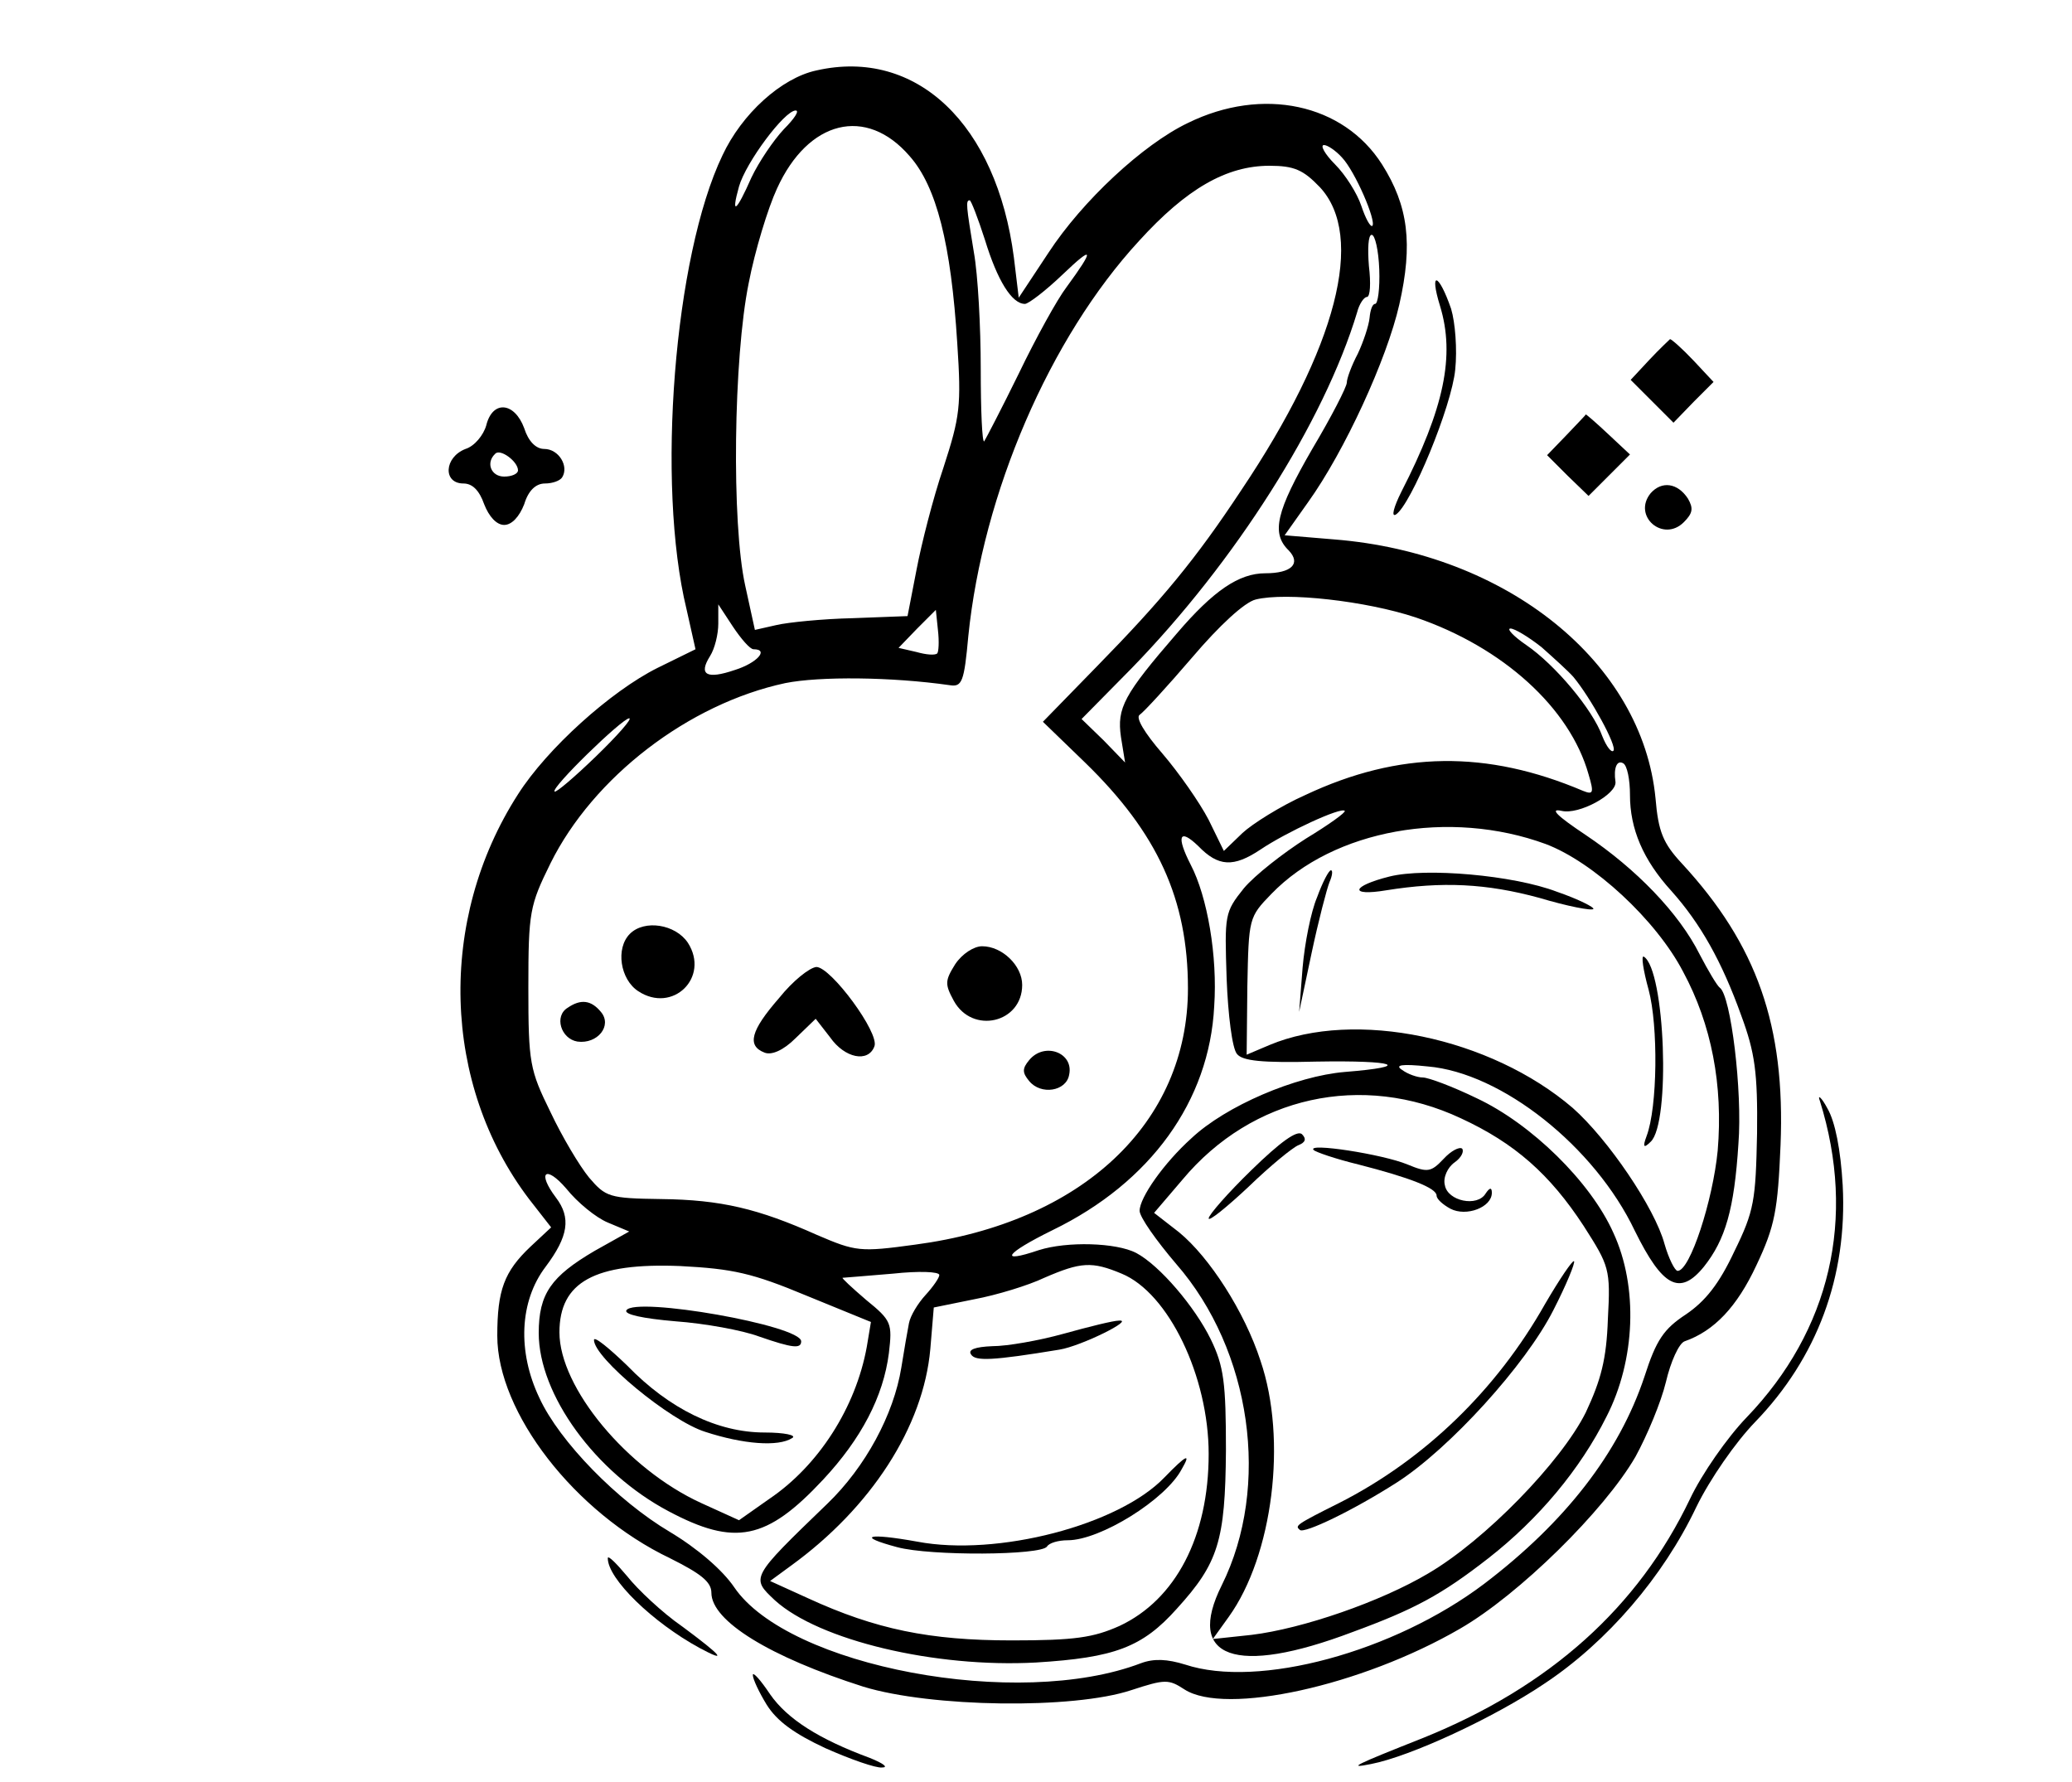 <?xml version="1.0" standalone="no"?>
<!DOCTYPE svg PUBLIC "-//W3C//DTD SVG 20010904//EN"
 "http://www.w3.org/TR/2001/REC-SVG-20010904/DTD/svg10.dtd">
<svg version="1.0" xmlns="http://www.w3.org/2000/svg"
 width="300pt" height="258pt" viewBox="0 0 300 258"
 preserveAspectRatio="xMidYMid meet">
<g transform="translate(0,258) scale(0.1,-0.1)"
fill="#000000" stroke="none">
<path d="M1182 2478 c-51 -11 -108 -63 -136 -123 -70 -146 -96 -476 -52 -657
l13 -58 -55 -27 c-68 -34 -160 -117 -202 -183 -117 -182 -110 -420 16 -586
l32 -41 -30 -28 c-38 -36 -48 -63 -48 -129 0 -111 112 -256 250 -322 44 -22
60 -34 60 -50 0 -41 85 -93 220 -136 98 -30 304 -33 388 -5 49 16 54 16 77 1
59 -38 256 5 399 88 85 49 209 171 254 249 17 31 37 79 44 108 7 30 19 56 27
59 43 15 76 50 104 110 27 57 31 80 35 174 7 173 -34 290 -143 408 -27 29 -34
46 -38 94 -19 197 -215 355 -465 375 l-72 6 34 48 c53 74 114 207 132 286 20
88 13 143 -25 203 -56 88 -173 113 -281 60 -65 -31 -153 -113 -202 -188 l-43
-65 -7 58 c-25 193 -141 304 -286 271z m-47 -85 c-15 -16 -36 -47 -47 -70 -22
-50 -30 -56 -18 -13 10 35 66 110 82 110 6 0 -2 -12 -17 -27z m182 -39 c39
-44 60 -127 69 -271 6 -91 4 -106 -20 -180 -15 -44 -32 -111 -39 -148 l-13
-67 -79 -3 c-44 -1 -94 -6 -111 -10 l-31 -7 -14 64 c-20 90 -17 330 5 438 9
47 28 109 41 137 45 99 129 120 192 47z m626 -2 c19 -20 50 -92 44 -99 -3 -2
-10 11 -16 29 -6 18 -23 45 -38 60 -15 15 -22 28 -16 28 5 0 17 -8 26 -18z
m-32 -43 c66 -71 25 -232 -114 -439 -66 -100 -115 -159 -209 -255 l-78 -80 61
-59 c105 -102 149 -198 149 -327 0 -195 -153 -339 -395 -371 -80 -11 -86 -10
-142 14 -85 38 -139 51 -226 52 -75 1 -80 3 -104 31 -14 17 -39 59 -56 95 -30
61 -32 71 -32 180 0 110 2 119 32 180 62 125 200 231 340 261 50 10 154 9 238
-3 18 -3 21 5 27 71 21 207 118 432 247 572 69 76 127 109 189 109 36 0 49 -6
73 -31z m-485 -76 c18 -59 39 -93 58 -93 5 0 30 19 55 43 45 43 46 37 5 -19
-13 -17 -44 -73 -69 -125 -25 -51 -48 -95 -50 -98 -3 -2 -5 45 -5 105 0 60 -4
136 -10 169 -11 67 -12 75 -6 75 2 0 12 -26 22 -57z m571 -43 c1 -28 -2 -50
-6 -50 -4 0 -7 -9 -8 -20 -1 -11 -9 -35 -17 -52 -9 -17 -16 -36 -16 -42 0 -6
-22 -49 -50 -96 -52 -90 -60 -122 -34 -147 18 -19 4 -33 -34 -33 -38 0 -75
-25 -128 -87 -77 -89 -87 -108 -81 -150 l6 -37 -31 32 -32 31 72 73 c150 154
279 357 327 516 3 12 10 22 14 22 5 0 6 20 3 45 -2 25 -1 45 4 45 5 0 10 -23
11 -50z m53 -504 c126 -43 223 -131 250 -227 8 -27 7 -30 -8 -24 -139 59 -266
58 -402 -6 -36 -16 -77 -42 -91 -55 l-27 -26 -22 45 c-13 25 -43 68 -67 96
-26 30 -39 52 -33 56 6 4 40 41 76 83 40 47 76 80 92 84 44 11 160 -2 232 -26z
m-959 -46 c23 0 5 -20 -27 -30 -41 -14 -53 -7 -36 20 7 11 12 32 12 47 l0 28
21 -32 c12 -18 25 -33 30 -33z m266 -6 c-3 -3 -16 -2 -30 2 l-26 6 27 28 27
27 3 -29 c2 -17 1 -32 -1 -34z m875 9 c18 -16 39 -35 46 -43 25 -30 64 -101
58 -107 -3 -3 -10 6 -16 21 -14 39 -69 104 -110 132 -19 13 -29 24 -23 24 6 0
26 -12 45 -27z m-1369 -158 c-31 -30 -58 -53 -60 -51 -6 5 98 106 108 106 5 0
-17 -25 -48 -55z m1497 -56 c0 -49 19 -94 60 -139 42 -47 73 -102 101 -180 20
-54 24 -83 23 -171 -2 -97 -4 -112 -33 -171 -22 -47 -42 -72 -70 -91 -32 -21
-43 -37 -60 -90 -37 -111 -115 -211 -232 -300 -131 -99 -327 -152 -433 -117
-26 8 -45 9 -64 2 -178 -68 -511 -5 -589 110 -17 25 -53 56 -93 80 -76 45
-160 131 -189 194 -32 67 -29 140 9 190 33 44 37 71 15 100 -28 37 -15 48 15
13 16 -20 43 -42 60 -49 l31 -13 -50 -28 c-63 -37 -81 -62 -81 -119 0 -89 82
-202 188 -258 96 -51 142 -42 224 46 55 59 87 120 95 183 5 43 4 47 -33 77
-21 18 -36 32 -34 32 3 0 35 3 73 6 37 4 67 3 67 -2 0 -4 -9 -17 -20 -29 -11
-12 -22 -30 -24 -41 -2 -10 -7 -39 -11 -64 -11 -68 -52 -144 -107 -197 -112
-108 -111 -107 -76 -140 64 -58 232 -98 378 -90 114 7 154 22 204 78 60 66 70
98 71 229 0 98 -3 122 -22 161 -23 47 -74 107 -108 125 -29 15 -100 17 -141 4
-59 -20 -49 -5 20 29 142 69 227 187 234 324 5 73 -10 159 -34 205 -21 41 -17
54 11 27 29 -30 51 -31 90 -5 37 25 117 62 122 56 2 -2 -23 -20 -56 -40 -33
-21 -74 -53 -90 -72 -28 -35 -28 -38 -25 -131 2 -52 8 -101 15 -109 8 -10 36
-13 115 -11 115 2 141 -7 41 -15 -71 -6 -172 -49 -222 -96 -40 -36 -75 -86
-75 -105 0 -9 24 -43 53 -77 109 -125 137 -322 66 -465 -53 -106 20 -132 189
-68 90 33 129 54 197 107 73 57 133 129 171 205 42 82 46 188 10 266 -33 74
-119 158 -198 195 -35 17 -70 30 -78 30 -8 0 -22 5 -30 11 -11 7 -1 9 37 5
107 -9 242 -116 300 -238 40 -81 65 -95 100 -52 31 39 44 83 50 178 6 76 -11
215 -27 226 -4 3 -17 25 -29 48 -30 60 -92 124 -165 173 -42 28 -53 39 -35 35
25 -6 80 24 78 42 -3 20 2 32 11 27 6 -3 10 -24 10 -46z m-122 -71 c69 -26
160 -110 199 -185 41 -76 58 -164 50 -259 -7 -72 -40 -174 -58 -174 -4 0 -13
18 -19 39 -14 52 -82 152 -133 197 -119 102 -315 143 -439 91 l-33 -14 1 99
c2 99 2 100 35 134 90 93 258 123 397 72z m-123 -397 c78 -36 129 -81 178
-156 37 -58 39 -62 35 -135 -2 -58 -10 -88 -32 -135 -36 -72 -146 -185 -228
-233 -69 -41 -182 -80 -256 -89 l-56 -6 23 32 c64 89 85 257 46 371 -23 71
-74 150 -118 186 l-36 28 41 48 c101 121 260 156 403 89z m-947 -257 l93 -38
-6 -36 c-16 -88 -70 -172 -141 -220 l-44 -31 -55 25 c-107 49 -205 167 -205
247 0 73 51 101 175 96 76 -4 104 -10 183 -43z m456 32 c68 -28 126 -149 126
-261 0 -120 -48 -211 -129 -249 -38 -17 -65 -21 -156 -21 -119 0 -197 16 -295
61 l-55 25 30 22 c116 84 192 201 202 314 l5 60 59 12 c32 6 78 20 101 31 53
23 69 24 112 6z"/>
<path d="M912 1228 c-21 -21 -14 -66 12 -83 50 -33 104 20 72 70 -18 27 -63
34 -84 13z"/>
<path d="M1383 1184 c-15 -24 -15 -29 -2 -53 27 -49 99 -32 99 23 0 28 -29 56
-58 56 -12 0 -29 -11 -39 -26z"/>
<path d="M1128 1135 c-41 -47 -47 -69 -21 -79 10 -4 27 3 45 21 l29 28 21 -27
c21 -30 55 -37 64 -13 8 19 -63 115 -84 115 -10 -1 -34 -20 -54 -45z"/>
<path d="M822 1121 c-20 -12 -10 -45 14 -49 29 -4 51 23 34 43 -14 17 -29 19
-48 6z"/>
<path d="M1490 1045 c-10 -12 -10 -18 0 -30 17 -21 54 -15 58 9 7 32 -36 48
-58 21z"/>
<path d="M1907 1281 c-9 -21 -18 -67 -21 -102 l-5 -64 18 85 c10 47 22 93 26
103 4 9 5 17 2 17 -3 0 -12 -17 -20 -39z"/>
<path d="M2012 1311 c-56 -14 -59 -29 -5 -20 81 13 145 10 222 -11 40 -12 76
-19 78 -16 2 2 -21 14 -53 25 -63 24 -190 35 -242 22z"/>
<path d="M2387 1147 c14 -52 13 -170 -3 -212 -6 -16 -4 -18 6 -8 29 27 21 249
-10 268 -4 2 -1 -19 7 -48z"/>
<path d="M1812 886 c-34 -33 -62 -65 -62 -70 0 -5 26 16 58 46 31 30 64 57 72
60 10 4 12 9 5 16 -7 6 -31 -11 -73 -52z"/>
<path d="M1902 915 c3 -3 32 -13 65 -21 74 -19 113 -34 113 -45 0 -5 9 -13 20
-19 23 -12 60 2 60 23 0 8 -3 8 -9 -1 -12 -20 -55 -11 -59 12 -3 11 4 26 14
33 10 7 14 16 11 20 -4 3 -16 -3 -27 -15 -18 -19 -23 -20 -52 -8 -36 15 -147
32 -136 21z"/>
<path d="M2237 692 c-70 -124 -174 -225 -298 -288 -64 -32 -64 -33 -57 -39 6
-6 77 28 141 69 76 49 186 170 226 249 19 37 32 69 30 71 -2 2 -21 -26 -42
-62z"/>
<path d="M907 683 c-4 -6 24 -12 71 -16 42 -3 97 -13 121 -22 49 -17 61 -18
61 -7 0 23 -240 65 -253 45z"/>
<path d="M860 640 c0 -26 110 -117 161 -133 55 -18 106 -22 126 -9 7 4 -11 8
-40 8 -68 0 -138 34 -199 97 -27 26 -48 43 -48 37z"/>
<path d="M1540 649 c-36 -10 -82 -18 -103 -18 -25 -1 -36 -5 -31 -12 6 -10 31
-9 128 7 31 5 110 44 86 42 -8 0 -44 -9 -80 -19z"/>
<path d="M1686 441 c-66 -69 -242 -115 -358 -93 -72 13 -89 8 -29 -8 48 -13
209 -12 217 1 3 5 16 9 30 9 47 0 142 59 165 103 14 24 7 21 -25 -12z"/>
<path d="M2085 2137 c22 -72 6 -148 -56 -269 -11 -22 -15 -37 -8 -33 22 14 81
157 86 210 3 29 0 68 -6 88 -18 52 -32 56 -16 4z"/>
<path d="M2388 2059 l-27 -29 31 -31 31 -31 29 30 29 29 -29 31 c-17 18 -32
31 -34 31 -1 -1 -15 -14 -30 -30z"/>
<path d="M704 1964 c-4 -14 -17 -30 -30 -34 -31 -12 -33 -50 -3 -50 13 0 23
-10 30 -30 7 -18 18 -30 29 -30 11 0 22 12 29 30 6 20 17 30 30 30 11 0 22 4
25 9 10 16 -5 41 -26 41 -12 0 -23 11 -29 30 -14 38 -46 41 -55 4z m46 -65 c0
-5 -9 -9 -20 -9 -19 0 -27 20 -13 33 7 8 33 -11 33 -24z"/>
<path d="M2268 1950 l-28 -29 30 -30 30 -29 30 30 30 30 -31 29 c-17 16 -32
29 -33 29 0 -1 -13 -14 -28 -30z"/>
<path d="M2390 1866 c-27 -33 18 -72 48 -42 13 13 14 20 6 34 -15 23 -38 26
-54 8z"/>
<path d="M2635 986 c53 -170 15 -332 -106 -458 -28 -29 -65 -82 -82 -118 -75
-157 -203 -272 -386 -346 -101 -40 -111 -45 -76 -38 57 11 178 67 252 117 90
60 171 154 219 255 20 41 57 94 85 123 90 93 134 211 127 343 -3 52 -11 92
-22 111 -9 17 -15 21 -11 11z"/>
<path d="M880 324 c0 -30 65 -93 133 -130 41 -22 33 -12 -25 31 -29 20 -65 54
-80 73 -16 19 -28 31 -28 26z"/>
<path d="M1090 155 c0 -6 9 -25 20 -43 15 -24 40 -42 85 -63 36 -16 73 -29 82
-28 10 0 2 6 -18 14 -73 27 -119 56 -144 92 -14 21 -25 33 -25 28z"/>
</g>
</svg>
